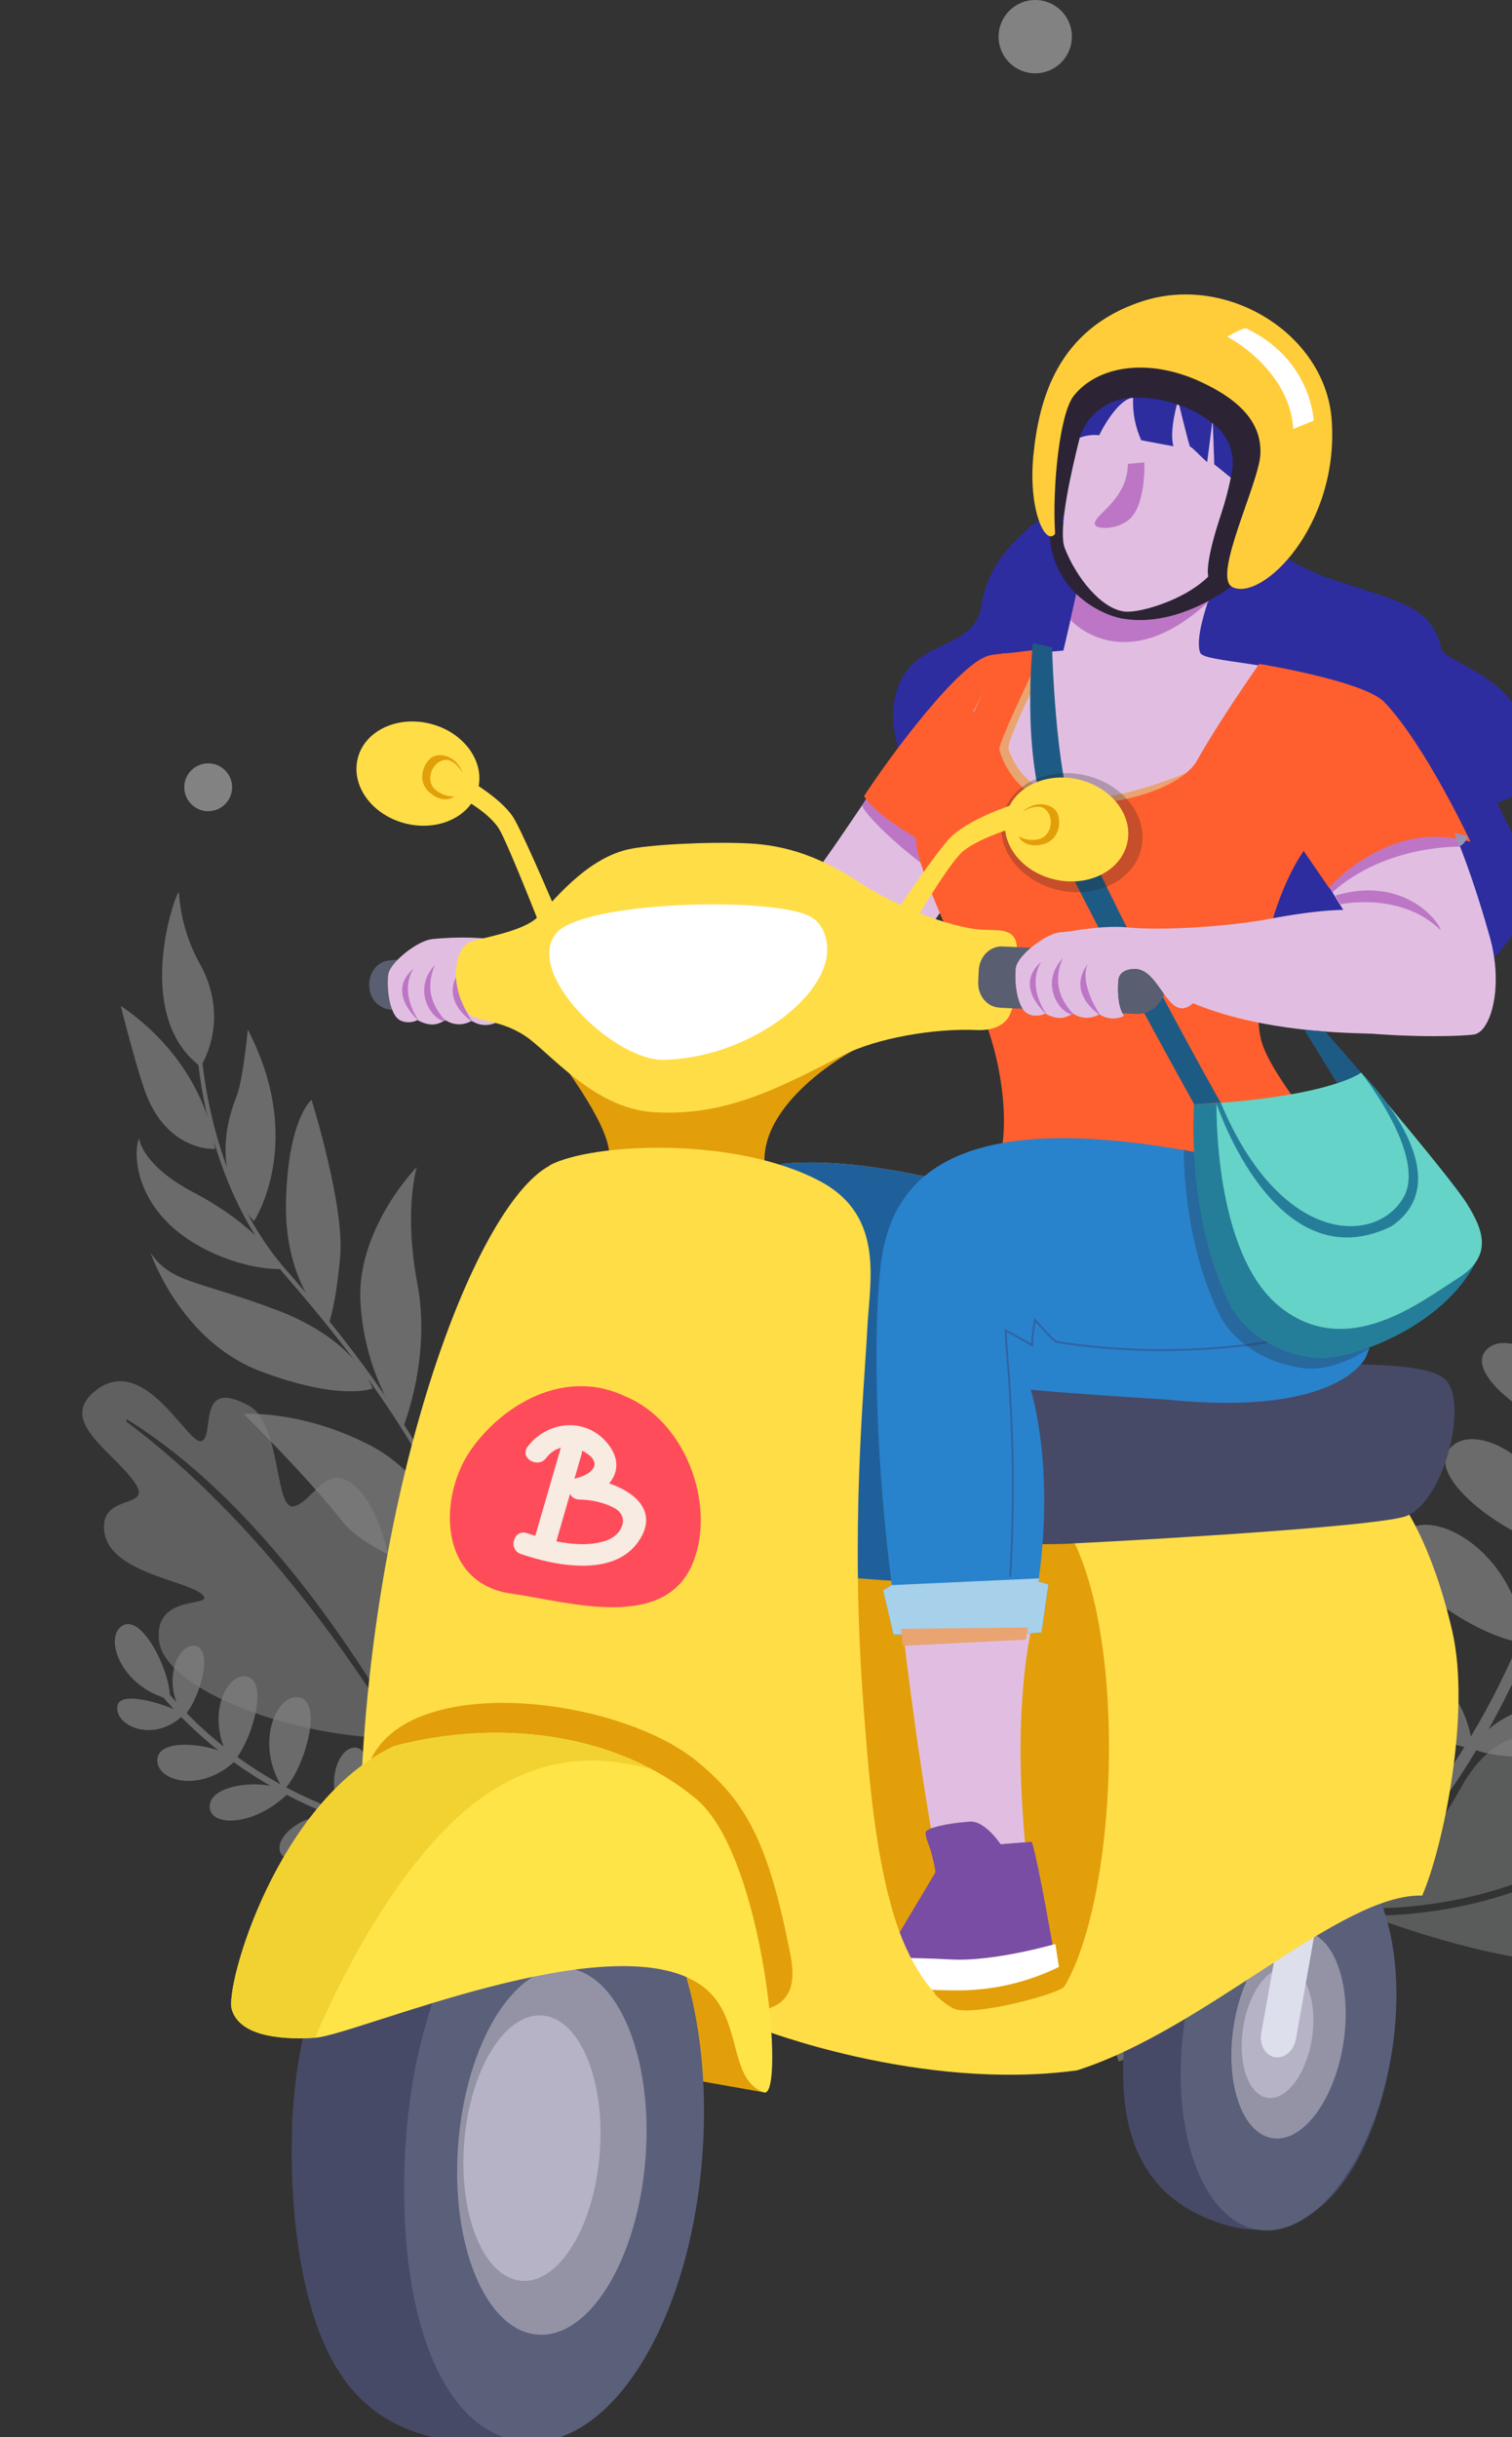 <svg width="103" height="166" viewBox="0 0 103 166" fill="none" xmlns="http://www.w3.org/2000/svg">
<rect x="0" y="0" width="103" height="166" fill="#333333" stroke="none"/>
<g opacity="0.4">
<path d="M70.522 4.994C69.143 4.994 68.025 3.876 68.025 2.497C68.025 1.118 69.143 0 70.522 0C71.901 0 73.019 1.118 73.019 2.497C73.019 3.876 71.901 4.994 70.522 4.994Z" fill="#F8F8F8"/>
<path d="M14.183 55.254C13.283 55.254 12.553 54.524 12.553 53.624C12.553 52.724 13.283 51.994 14.183 51.994C15.083 51.994 15.813 52.724 15.813 53.624C15.813 54.524 15.083 55.254 14.183 55.254Z" fill="#F8F8F8"/>
<path opacity="0.5" fill-rule="evenodd" clip-rule="evenodd" d="M114.015 130.953C111.945 136.027 100.436 133.175 93.37 130.524C93.37 130.524 97.336 125.728 99.548 121.725C101.759 117.723 105.452 116.914 106.658 120.959C109.207 113.578 113.148 112.06 114.148 116.523C114.148 116.523 118.007 108.297 121.868 108.394C125.728 108.49 125.305 114.56 121.594 119.677C125.446 121.867 120.626 126.39 111.764 127.948C111.764 127.948 114.997 128.258 114.015 130.953ZM120.691 113.182C120.691 113.182 120.691 113.182 120.462 113.081L120.234 112.98L120.234 112.981L120.233 112.983L120.229 112.991L120.214 113.024C120.2 113.054 120.179 113.1 120.151 113.159C120.094 113.277 120.008 113.452 119.891 113.676C119.658 114.123 119.303 114.764 118.817 115.536C118.516 116.014 118.165 116.542 117.763 117.106L117.607 115.881L117.112 115.944L117.334 117.692C116.506 118.799 115.489 120.013 114.271 121.234C113.469 122.038 112.58 122.845 111.599 123.626L111.489 118.949L110.99 118.96L111.109 124.008C109.158 125.498 106.864 126.874 104.198 127.931L104.533 121.148L104.035 121.123L103.689 128.127C100.916 129.165 97.753 129.855 94.169 129.978L94.186 130.477C97.758 130.355 100.92 129.677 103.7 128.656L109.386 129.718L109.478 129.228L104.586 128.313C107.359 127.19 109.731 125.727 111.735 124.155L115.643 124.059L115.631 123.56L112.374 123.64C113.189 122.965 113.938 122.275 114.624 121.587C115.799 120.41 116.788 119.239 117.605 118.162L119.513 117.696L119.394 117.211L118.07 117.534C118.52 116.91 118.91 116.326 119.24 115.802C119.733 115.017 120.095 114.364 120.334 113.907C120.453 113.678 120.542 113.498 120.601 113.374C120.631 113.313 120.653 113.265 120.668 113.233L120.685 113.196L120.689 113.186L120.69 113.183L120.691 113.182Z" fill="#F0FFFB"/>
<path opacity="0.55" fill-rule="evenodd" clip-rule="evenodd" d="M27.367 118.396C27.396 118.395 27.425 118.395 27.453 118.394C27.453 118.394 27.972 104.825 24.306 101.34C22.935 100.036 22.093 100.878 21.286 101.686C20.881 102.091 20.484 102.488 20.033 102.602C19.417 102.757 19.189 101.595 18.909 100.171C18.576 98.475 18.17 96.407 16.949 95.744C14.507 94.416 14.322 95.829 14.17 96.99C14.098 97.54 14.034 98.033 13.741 98.153C13.451 98.271 12.953 97.698 12.299 96.947C10.9 95.337 8.79 92.911 6.502 94.725C4.597 96.229 6.089 97.72 7.614 99.244C8.196 99.826 8.783 100.412 9.188 101.006C9.793 101.89 9.275 102.075 8.601 102.316C7.866 102.578 6.946 102.907 7.097 104.28C7.315 106.218 9.836 107.073 11.755 107.723C12.66 108.03 13.431 108.291 13.762 108.6C14.142 108.954 13.79 109.024 13.213 109.138C12.225 109.333 10.579 109.659 10.835 111.77C11.237 115.098 20.074 118.478 27.352 118.396C27.282 118.356 27.012 117.936 26.555 117.224C24.368 113.822 17.901 103.76 8.605 96.83L8.616 96.661C17.492 102.129 23.913 112.383 26.321 116.229C26.975 117.273 27.333 117.845 27.364 117.72L27.368 118.393C27.368 118.394 27.368 118.395 27.367 118.396Z" fill="#FCFCFC"/>
<g opacity="0.7">
<path d="M33.768 125.237C26.026 125.273 17.247 122.233 11.382 115.209L10.87 115.322C16.883 122.526 25.91 125.781 33.851 125.807C33.819 125.618 33.793 125.428 33.768 125.237Z" fill="#F8F8F8"/>
<path d="M11.569 115.755C11.705 114.107 9.779 109.996 8.394 110.703C7.008 111.41 8.177 114.923 11.569 115.755Z" fill="#F8F8F8"/>
<path d="M15.816 120.085C17.028 118.958 18.371 114.621 16.87 114.212C15.37 113.803 13.867 117.186 15.816 120.085Z" fill="#F8F8F8"/>
<path d="M19.331 121.91C20.626 120.706 22.059 116.074 20.457 115.636C18.856 115.199 17.25 118.814 19.331 121.91Z" fill="#F8F8F8"/>
<path d="M23.506 123.82C24.489 122.906 25.575 119.395 24.361 119.063C23.147 118.731 21.927 121.476 23.506 123.82Z" fill="#F8F8F8"/>
<path d="M23.559 123.756C22.977 125.027 19.888 127.35 19.17 126.309C18.451 125.268 20.755 123.106 23.559 123.756Z" fill="#F8F8F8"/>
<path d="M12.51 116.907C13.496 115.989 14.588 112.46 13.368 112.126C12.147 111.792 10.923 114.543 12.51 116.907Z" fill="#F8F8F8"/>
<path d="M16.1 119.862C14.966 118.853 10.935 118.23 10.724 119.768C10.513 121.307 13.698 122.233 16.1 119.862Z" fill="#F8F8F8"/>
<path d="M19.634 122.149C18.502 121.14 14.508 121.382 14.293 122.913C14.079 124.445 17.232 124.526 19.634 122.149Z" fill="#F8F8F8"/>
<path d="M12.542 116.77C11.6 116.171 8.235 115.066 8.003 116.172C7.726 117.502 10.441 118.85 12.542 116.77Z" fill="#F8F8F8"/>
</g>
<g opacity="0.7">
<path d="M75.843 139.398L76.22 140.417C91.81 134.661 107.776 116.015 108.051 93.649L107.232 94.058C106.964 115.933 91.084 133.771 75.843 139.398Z" fill="#F8F8F8"/>
<path d="M107.579 95.004C105.577 92.923 103.655 85.234 106.309 84.665C108.963 84.096 111.257 90.14 107.579 95.004Z" fill="#F8F8F8"/>
<path d="M106.594 105.545C103.711 105.358 97.112 100.967 98.693 98.76C100.273 96.552 106.047 99.475 106.594 105.545Z" fill="#F8F8F8"/>
<path d="M103.858 111.894C100.767 111.69 93.732 107.004 95.417 104.645C97.102 102.286 103.265 105.41 103.858 111.894Z" fill="#F8F8F8"/>
<path d="M100.316 119.086C97.981 118.933 92.636 115.377 93.914 113.589C95.192 111.8 99.851 114.166 100.316 119.086Z" fill="#F8F8F8"/>
<path d="M100.172 119.056C102.361 120.134 109.109 119.866 108.927 117.672C108.745 115.478 103.25 115.075 100.172 119.056Z" fill="#F8F8F8"/>
<path d="M107.577 97.599C105.23 97.448 99.859 93.873 101.147 92.076C102.434 90.28 107.126 92.657 107.577 97.599Z" fill="#F8F8F8"/>
</g>
<g opacity="0.7">
<path d="M27.472 97.187C27.472 97.187 29.39 92.491 28.435 87.443C27.48 82.395 28.398 79.484 28.398 79.484C28.398 79.484 24.175 83.788 24.565 88.878C24.765 91.859 25.77 94.731 27.472 97.187Z" fill="#F8F8F8"/>
<path d="M25.38 94.577C25.38 94.577 24.323 91.294 18.859 89.235C13.395 87.176 11.715 87.422 10.26 85.342C10.26 85.342 12.279 91.345 17.755 93.407C23.232 95.47 25.38 94.577 25.38 94.577Z" fill="#F8F8F8"/>
<path d="M19.259 86.437C19.259 86.437 17.914 83.698 13.173 81.215C10.246 79.68 9.523 78.081 9.478 77.515C8.998 78.693 9.258 82.736 14.042 85.129C16.999 86.61 19.259 86.437 19.259 86.437Z" fill="#F8F8F8"/>
<path d="M17.304 83.174C17.304 83.174 20.875 77.784 16.877 70.126C16.877 70.126 16.571 73.561 16.092 74.736C15.614 75.912 14.219 79.998 17.304 83.174Z" fill="#F8F8F8"/>
<path d="M14.655 78.258C14.655 78.258 14.225 72.608 8.226 68.513C8.226 68.513 9.073 71.926 9.789 74.08C11.265 78.518 14.655 78.258 14.655 78.258Z" fill="#F8F8F8"/>
<path d="M13.661 72.647C13.661 72.647 15.707 69.648 13.708 65.817C12.826 64.288 12.306 62.577 12.19 60.815C12.146 60.25 8.834 69.033 13.661 72.647Z" fill="#F8F8F8"/>
<path d="M21.223 74.914C21.223 74.914 23.482 82.136 23.176 85.571C22.87 89.007 22.388 90.181 22.388 90.181C22.388 90.181 19.345 87.57 19.481 81.872C19.618 76.174 21.223 74.914 21.223 74.914Z" fill="#F8F8F8"/>
<path d="M32.251 107.628C32.251 107.628 30.038 100.972 25.299 98.492C20.559 96.013 16.602 96.311 16.602 96.311C16.602 96.311 20.903 100.533 23.422 103.754C24.866 105.589 31.164 108.276 32.251 107.628Z" fill="#F8F8F8"/>
<path d="M32.242 120.774C37.94 107.837 23.965 91.659 19.367 86.353C14.159 80.324 13.721 71.607 13.713 71.523L13.426 71.537C13.43 71.622 13.873 80.448 19.148 86.544C23.717 91.813 37.602 107.885 31.991 120.662L32.242 120.774Z" fill="#F8F8F8"/>
</g>
</g>
<path fill-rule="evenodd" clip-rule="evenodd" d="M76.862 136.884C75.734 144.224 77.119 149.678 83.489 151.547C90.031 153.462 93.705 146.991 94.834 139.648C95.962 132.305 92.674 125.958 87.579 124.956C81.07 123.677 77.991 129.541 76.862 136.884Z" fill="#464A66"/>
<path fill-rule="evenodd" clip-rule="evenodd" d="M80.722 137.529C79.594 144.869 81.839 151.296 85.732 151.882C89.624 152.469 93.688 146.991 94.831 139.648C95.974 132.305 93.717 125.879 89.822 125.295C85.926 124.712 81.866 130.186 80.722 137.529Z" fill="#5A5F7A"/>
<path fill-rule="evenodd" clip-rule="evenodd" d="M84.035 138.027C83.445 141.92 84.624 145.329 86.687 145.642C88.749 145.954 90.915 143.046 91.516 139.159C92.117 135.272 90.927 131.854 88.864 131.545C86.802 131.236 84.636 134.141 84.035 138.027Z" fill="#9493A5"/>
<path fill-rule="evenodd" clip-rule="evenodd" d="M84.683 138.124C84.308 140.564 85.054 142.701 86.347 142.892C87.641 143.084 88.999 141.268 89.374 138.829C89.748 136.389 89.002 134.253 87.709 134.058C86.415 133.864 85.057 135.682 84.683 138.124Z" fill="#B6B3C6"/>
<path fill-rule="evenodd" clip-rule="evenodd" d="M86.852 140.122C87.5 140.237 88.142 139.677 88.284 138.876L90.597 125.802C90.627 125.697 90.614 125.585 90.562 125.489C90.509 125.394 90.421 125.323 90.317 125.292L88.843 124.208C88.735 124.202 88.628 124.239 88.546 124.31C88.464 124.382 88.413 124.482 88.404 124.591L85.923 138.466C85.779 139.268 86.189 140.01 86.84 140.122" fill="#DDDFED"/>
<path fill-rule="evenodd" clip-rule="evenodd" d="M52.114 79.614C52.364 81.485 40.401 80.624 41.306 79.39C42.21 78.155 39.939 74.546 37.452 71.278C35.955 69.309 58.078 71.573 58.078 71.573C58.078 71.573 51.51 75.106 52.114 79.614Z" fill="#E29F0A"/>
<path fill-rule="evenodd" clip-rule="evenodd" d="M25.783 136.793C25.783 136.793 18.855 136.056 17.671 134.061C17.347 131.704 21.239 123.085 26.446 126.477C31.653 129.868 25.783 136.79 25.783 136.79" fill="#E29F0A"/>
<path fill-rule="evenodd" clip-rule="evenodd" d="M52.04 142.521L50.025 128.283L40.554 128.139L45.045 141.28L52.04 142.521Z" fill="#E29F0A"/>
<path fill-rule="evenodd" clip-rule="evenodd" d="M62.822 101.613C62.822 101.613 68.627 133.858 60.385 133.858C50.611 133.858 65.763 139.518 65.763 139.518L78.536 136.466L83.448 111.216L78.256 101.227L62.822 101.613Z" fill="#E29F0A"/>
<path fill-rule="evenodd" clip-rule="evenodd" d="M66.402 80.969C66.402 80.969 58.962 78.745 53.437 79.257C47.912 79.77 59.575 134.671 59.575 134.671L64.628 132.293C64.628 132.293 63.647 82.496 66.414 80.969" fill="#E29F0A"/>
<path fill-rule="evenodd" clip-rule="evenodd" d="M66.402 80.969C66.402 80.969 58.962 78.745 53.437 79.257C50.67 79.514 52.202 93.369 54.43 107.156C55.532 107.256 64.572 108.122 64.481 107.624C64.575 94.854 65.014 81.747 66.414 80.969" fill="#1F609B"/>
<path fill-rule="evenodd" clip-rule="evenodd" d="M37.437 79.378C40.31 77.84 50.107 77.371 55.909 80.483C60.273 82.84 59.251 87.24 59.083 90.46C58.853 94.924 57.904 104.068 58.823 116.217C59.324 122.82 60.096 134.044 64.891 136.781C66.069 137.45 72.201 135.809 72.507 135.308C76.368 128.825 76.927 109.183 71.983 103.116L95.538 102.447C95.538 102.447 97.536 105.081 98.927 111.087C100.229 116.703 98.29 125.914 96.882 129.117C91.307 128.958 82.196 138.213 73.371 141.021C62.692 142.48 51.654 138.142 51.654 138.142C51.654 138.142 52.205 125.304 34.325 119.372C29.543 117.784 24.602 123.498 24.534 123.592C25.123 101.492 32.227 82.189 37.449 79.393" fill="#FFDD47"/>
<path fill-rule="evenodd" clip-rule="evenodd" d="M53.817 132.992C54.285 135.349 53.932 137.146 50.24 137.043C33.842 133.914 37.864 132.585 32.581 130.393C28.659 130.098 23.711 122.242 25.418 119.543C28.553 113.945 42.139 115.651 47.42 119.926C50.894 122.743 52.341 125.587 53.817 132.992Z" fill="#E29F0A"/>
<path fill-rule="evenodd" clip-rule="evenodd" d="M19.907 144.813C19.707 150.038 20.367 155.032 21.628 158.515C23.464 163.598 27.012 167.084 35.789 166.332C39.826 164.411 46.047 157.902 47.411 146.782C48.775 135.661 42.897 127.655 35.33 125.719C25.7 123.253 20.32 133.675 19.898 144.813" fill="#464A66"/>
<path fill-rule="evenodd" clip-rule="evenodd" d="M27.675 145.403C26.814 156.529 29.723 166.23 36.196 166.324C41.78 166.395 46.978 158.073 47.838 146.941C48.699 135.809 44.892 126.456 39.317 126.035C33.742 125.613 28.538 134.285 27.675 145.418" fill="#5A5F7A"/>
<path fill-rule="evenodd" clip-rule="evenodd" d="M31.213 146.057C30.677 152.949 33.102 158.757 36.626 159.022C40.15 159.287 43.439 153.915 43.972 147.02C44.505 140.125 42.083 134.32 38.559 134.055C35.035 133.79 31.747 139.162 31.213 146.057Z" fill="#9493A5"/>
<path fill-rule="evenodd" clip-rule="evenodd" d="M31.62 145.971C31.234 150.963 32.987 155.165 35.536 155.356C38.085 155.548 40.469 151.655 40.855 146.67C41.241 141.684 39.487 137.476 36.939 137.285C34.39 137.093 32.006 140.98 31.62 145.971Z" fill="#B6B3C6"/>
<path fill-rule="evenodd" clip-rule="evenodd" d="M84.901 35.498C84.901 35.498 86.398 37.996 90.794 39.475C95.19 40.955 97.533 41.243 98.187 44.19C98.376 44.93 101.723 45.816 103.12 48.021C104.835 50.728 104.646 54.085 102.027 54.639C101.732 54.824 105.3 59.171 103.243 63.243C101.187 67.315 95.942 67.869 95.942 67.869L75.153 62.603L68.082 60.087C68.082 60.087 59.536 53.239 61.01 47.319C61.994 43.336 66.358 44.491 66.856 41.24C67.318 38.244 69.319 36.703 70.28 35.76C73.309 33.844 84.91 35.498 84.91 35.498" fill="#2D2DA0"/>
<path fill-rule="evenodd" clip-rule="evenodd" d="M59.242 54.123C57.81 56.091 54.233 61.902 52.715 62.258C51.197 62.615 35.191 65.299 35.191 65.299L35.28 69.053C42.352 71.201 56.024 69.233 58.349 68.517C60.674 67.801 66.216 58.861 66.216 58.861C65.338 57.718 64.281 56.723 63.087 55.914C61.909 55.115 60.611 54.511 59.242 54.123Z" fill="#E1BEE1"/>
<path fill-rule="evenodd" clip-rule="evenodd" d="M65.4 60.328C63.367 59.739 59 55.741 58.738 54.886L59.032 54.332L65.757 59.409L65.4 60.328Z" fill="#BD76C5"/>
<path fill-rule="evenodd" clip-rule="evenodd" d="M67.445 44.635C65.456 45.024 60.745 51.329 58.859 54.229C60.164 56.383 67.024 59.477 67.024 59.477C67.024 59.477 74.01 51.259 73.819 48.928C73.462 44.546 69.434 44.246 67.445 44.635Z" fill="#FF5F2E"/>
<path fill-rule="evenodd" clip-rule="evenodd" d="M52.04 142.521C49.503 141.61 50.694 137.305 47.779 135.234C41.692 130.914 24.224 138.626 21.478 138.799C18.732 138.973 16.289 138.552 15.791 136.875C15.314 135.275 18.861 122.732 26.829 118.933C34.151 117.003 42.098 118.114 47.399 122.511C52.114 126.409 53.531 143.054 52.04 142.521Z" fill="#FFE448"/>
<path fill-rule="evenodd" clip-rule="evenodd" d="M15.791 136.878C15.314 135.278 18.861 122.734 26.829 118.936C32.846 117.348 39.281 117.819 44.329 120.474C43.012 120.315 37.192 118.011 30.816 124.119C25.179 129.517 21.478 138.802 21.478 138.802C18.735 138.976 16.289 138.555 15.791 136.878Z" fill="#F2D230"/>
<path fill-rule="evenodd" clip-rule="evenodd" d="M66.567 94.435C73.176 94.435 95.547 91.468 98.349 93.881C100.093 95.113 98.532 102.105 95.838 103.251C94.365 103.876 81.241 104.725 72.764 105.149C70.701 105.252 64.018 105.12 63.161 104.233C61.225 101.239 58.926 94.842 66.567 94.435Z" fill="#464A66"/>
<path fill-rule="evenodd" clip-rule="evenodd" d="M81.763 44.473C82.099 45.136 87.067 45.033 91.386 46.795C95.706 48.557 98.994 54.977 101.455 63.711C102.463 67.141 101.567 70.235 100.447 70.456C99.327 70.677 86.672 71.072 80.198 66.773L73.391 65.167L74.39 62.326C74.39 62.326 81.462 64.023 86.604 63.361C90.632 62.586 92.45 63.511 92.45 63.511L87.806 55.97L68.226 56.194L66.314 48.454L68.226 44.694L72.44 44.311C72.44 44.311 73.553 39.617 74.022 37.212C74.134 36.991 83.289 38.391 83.289 38.391C83.289 38.391 81.206 43.035 81.763 44.473Z" fill="#E1BEE1"/>
<path fill-rule="evenodd" clip-rule="evenodd" d="M72.926 42.227C72.926 42.227 76.547 46.352 82.355 40.957C82.084 40.556 73.409 40.073 73.409 40.073L72.926 42.227Z" fill="#BD76C5"/>
<path fill-rule="evenodd" clip-rule="evenodd" d="M84.12 39.758C84.12 39.758 80.44 42.831 76.444 42.133C75.151 41.909 71.179 40.274 71.494 35.341L82.915 38.249L84.12 39.758Z" fill="#2C2435"/>
<path fill-rule="evenodd" clip-rule="evenodd" d="M85.667 27.094C85.667 27.094 84.159 36.835 82.75 38.762C81.342 40.69 77.755 41.768 76.642 41.659C75.03 41.5 73.318 39.343 72.534 37.336C71.75 35.33 74.729 25.55 74.729 25.55L85.667 27.094Z" fill="#E1BEE1"/>
<path fill-rule="evenodd" clip-rule="evenodd" d="M71.635 44.399C71.635 44.399 68.474 50.398 68.712 51.058C69.325 52.744 70.542 54.155 73.447 54.367C76.474 54.591 81.253 52.461 81.253 52.461L79.022 55.346L69.617 55.687L66.871 52.673L66.956 49.449L69.06 45.672L70.648 44.142L71.635 44.399Z" fill="#EAA471"/>
<path fill-rule="evenodd" clip-rule="evenodd" d="M99.472 57.676C99.472 57.676 94.436 57.502 90.767 60.776L90.514 60.375L93.181 57.364L98.897 56.106L99.472 57.676Z" fill="#BD76C5"/>
<path fill-rule="evenodd" clip-rule="evenodd" d="M81.471 51.933C79.927 54.208 74.104 55.372 71.028 54.465C68.892 53.657 68.146 51.427 68.082 51.047C68.017 50.666 70.014 46.364 71.114 44.213C71.114 44.148 68.983 44.508 68.294 44.508C68.037 44.508 66.031 49.517 64.758 51.612C63.485 53.707 62.068 55.475 62.453 57.756C62.84 60.037 65.783 65.921 67.192 69.784C68.6 73.647 68.632 77.699 67.993 79.028C67.864 79.219 87.933 81.249 87.933 81.249L92.235 79.917C92.235 79.917 86.772 73.747 85.956 71.001C85.204 68.467 86.186 61.84 88.805 57.959L90.543 60.487C90.543 60.487 91.79 58.867 94.457 57.694C96.264 56.914 98.286 56.788 100.176 57.337C100.176 57.337 97.114 50.799 94.35 47.873C93.066 46.4 85.779 45.221 85.779 45.221C85.779 45.221 83.006 49.158 81.471 51.933Z" fill="#FF5F2E"/>
<path fill-rule="evenodd" clip-rule="evenodd" d="M71.668 44.104C71.668 44.104 71.886 52.785 73.232 55.808C76.963 64.2 83.15 75.103 83.15 75.103L81.356 75.229C81.356 75.229 73.385 60.918 71.535 56.48C69.684 52.042 70.218 45.298 70.356 43.81C70.465 43.81 71.659 44.104 71.659 44.104" fill="#1E5B84"/>
<path fill-rule="evenodd" clip-rule="evenodd" d="M100.93 64.604C101.885 67.845 101.131 69.846 100.07 70.055C99.009 70.264 86.082 71.593 79.125 67.229L74.296 65.986L71.629 63.679C71.629 63.679 74.773 62.965 76.795 63.169C79.061 63.399 83.46 63.139 86.327 62.618C90.157 61.884 91.799 61.981 91.799 61.981C91.799 61.981 98.594 56.315 100.933 64.604" fill="#E1BEE1"/>
<path fill-rule="evenodd" clip-rule="evenodd" d="M34.048 64.73L26.508 65.42C25.674 65.496 25.07 66.304 25.155 67.238C25.174 67.663 25.359 68.063 25.671 68.352C25.982 68.641 26.395 68.796 26.82 68.782L34.361 68.092C34.702 68.041 35.009 67.858 35.215 67.582C35.422 67.307 35.512 66.961 35.466 66.619L35.41 66.006C35.398 65.657 35.248 65.326 34.993 65.087C34.738 64.847 34.398 64.719 34.048 64.73Z" fill="#595E70"/>
<path fill-rule="evenodd" clip-rule="evenodd" d="M29.404 63.976C28.491 64.065 26.631 65.482 26.458 66.334C26.363 66.817 26.393 68.452 26.959 69.236C27.315 69.728 28.061 69.696 28.432 69.481C29.519 70.07 30.003 69.648 30.341 69.481C30.604 69.66 30.912 69.76 31.23 69.769C31.548 69.777 31.861 69.693 32.133 69.528C32.375 69.694 32.657 69.793 32.95 69.814C33.243 69.835 33.537 69.778 33.801 69.648C33.462 69.192 33.314 68.213 33.412 67.209C33.477 66.561 34.184 66.407 34.655 66.445C36.506 66.602 36.939 71.036 39.06 68.155C40.068 66.787 37.21 63.195 29.401 63.967" fill="#E1BEE1"/>
<path fill-rule="evenodd" clip-rule="evenodd" d="M30.365 69.539C29.932 69.056 28.738 67.745 29.64 65.709C27.949 67.5 29.546 69.642 30.365 69.539Z" fill="#BD76C5"/>
<path fill-rule="evenodd" clip-rule="evenodd" d="M32.204 69.619C32.204 69.619 30.716 67.53 31.34 66.109C29.832 68.146 32.204 69.619 32.204 69.619Z" fill="#BD76C5"/>
<path fill-rule="evenodd" clip-rule="evenodd" d="M28.544 69.545C28.544 69.545 27.127 67.674 28.176 65.965C26.222 67.639 28.544 69.545 28.544 69.545Z" fill="#BD76C5"/>
<path fill-rule="evenodd" clip-rule="evenodd" d="M69.26 64.38C69.11 63.257 68.129 63.372 67.009 63.331C64.552 63.233 60.526 61.418 58.667 60.187C55.998 58.419 53.658 57.567 50.915 57.444C48.171 57.32 44.158 57.538 42.773 57.859C39.785 58.551 37.56 61.572 36.585 62.503C35.61 63.434 32.94 63.867 32.198 64.1C31.037 64.394 30.562 66.722 31.729 68.8C32.319 69.743 33.762 69.271 35.725 70.529C37.395 71.602 40.383 75.486 44.509 75.754C49.426 76.075 53.136 74.068 57.379 71.897C59.716 70.7 63.665 70.031 66.543 70.161C67.489 70.205 68.465 69.925 68.827 69.038C69.231 68.06 69.549 66.549 69.26 64.38Z" fill="#FFDD47"/>
<path fill-rule="evenodd" clip-rule="evenodd" d="M68.082 68.641L77.443 69.065C78.477 69.112 79.358 68.216 79.411 67.064C79.464 65.912 78.672 64.94 77.643 64.893L68.282 64.468C67.436 64.43 66.717 65.161 66.673 66.104L66.638 66.864C66.591 67.807 67.242 68.602 68.087 68.632" fill="#595E70"/>
<path fill-rule="evenodd" clip-rule="evenodd" d="M55.249 62.465C55.249 62.465 56.313 62.957 56.348 64.616C56.422 67.975 50.853 72.07 45.213 72.191C41.886 72.265 35.74 66.404 37.847 63.617C39.553 61.348 52.874 61.041 55.261 62.465" fill="white"/>
<path fill-rule="evenodd" clip-rule="evenodd" d="M71.028 103.564C70.965 106.136 70.688 108.698 70.2 111.225C68.296 121.143 71.004 133.619 71.004 133.619C71.004 133.619 67.819 135.41 65.995 134.936C64.319 132.284 61.87 116.272 60.635 102.786C59.961 95.39 71.146 98.039 71.016 103.552" fill="#E1BEE1"/>
<path fill-rule="evenodd" clip-rule="evenodd" d="M93.051 92.428C93.051 92.428 91.319 96.533 79.553 95.337C71.42 94.824 70.209 94.653 70.209 94.653C70.209 94.653 71.871 99.63 70.74 107.727L71.429 107.928C71.35 108.352 71.067 110.55 70.943 111.192C69.994 111.349 64.843 111.26 60.88 111.349C60.742 110.877 60.32 108.909 60.164 108.322L60.754 107.972C59.486 98.189 59.522 89.284 60.067 85.666C61.278 77.628 69.44 75.406 86.678 79.617C88.917 80.017 91.098 79.746 91.829 79.449C93.007 80.839 93.856 83.471 94.041 84.947C94.371 87.484 94.03 90.064 93.051 92.428Z" fill="#2982CC"/>
<path fill-rule="evenodd" clip-rule="evenodd" d="M70.733 107.724L71.426 107.925C71.343 108.349 71.063 110.547 70.94 111.19C69.991 111.346 64.84 111.257 60.877 111.346C60.739 110.874 60.317 108.906 60.158 108.32L60.747 107.969L70.766 107.512C70.766 107.583 70.751 107.654 70.742 107.724" fill="#A7D0EA"/>
<path fill-rule="evenodd" clip-rule="evenodd" d="M72.163 63.522C71.249 63.614 69.39 65.028 69.216 65.88C69.125 66.366 69.151 68.001 69.72 68.782C70.077 69.277 70.822 69.242 71.193 69.027C72.281 69.616 72.764 69.195 73.103 69.027C73.364 69.207 73.672 69.308 73.99 69.317C74.307 69.326 74.62 69.242 74.891 69.077C75.134 69.242 75.416 69.34 75.709 69.361C76.002 69.382 76.296 69.324 76.559 69.195C76.223 68.741 76.076 67.763 76.173 66.758C76.238 66.109 76.945 65.953 77.417 65.992C79.264 66.148 79.7 70.585 81.822 67.704C82.827 66.336 79.971 62.742 72.163 63.514" fill="#E1BEE1"/>
<path fill-rule="evenodd" clip-rule="evenodd" d="M73.132 69.089C72.699 68.603 71.502 67.294 72.404 65.258C70.716 67.047 72.31 69.192 73.132 69.089Z" fill="#BD76C5"/>
<path fill-rule="evenodd" clip-rule="evenodd" d="M74.962 69.165C74.962 69.165 73.489 67.076 74.098 65.656C72.59 67.695 74.962 69.165 74.962 69.165Z" fill="#BD76C5"/>
<path fill-rule="evenodd" clip-rule="evenodd" d="M71.299 69.091C71.299 69.091 69.885 67.22 70.934 65.511C68.98 67.188 71.299 69.091 71.299 69.091Z" fill="#BD76C5"/>
<path fill-rule="evenodd" clip-rule="evenodd" d="M72.163 63.522C71.249 63.614 69.39 65.028 69.216 65.88C69.125 66.366 69.151 68.001 69.72 68.782C70.077 69.277 70.822 69.242 71.193 69.027C72.281 69.616 72.764 69.195 73.103 69.027C73.364 69.207 73.672 69.308 73.99 69.317C74.307 69.326 74.62 69.242 74.891 69.077C75.134 69.242 75.416 69.34 75.709 69.361C76.002 69.382 76.296 69.324 76.559 69.195C76.223 68.741 76.076 67.763 76.173 66.758C76.238 66.109 76.945 65.953 77.417 65.992C79.264 66.148 79.7 70.585 81.822 67.704C82.827 66.336 79.971 62.742 72.163 63.514" fill="#E1BEE1"/>
<path fill-rule="evenodd" clip-rule="evenodd" d="M73.132 69.089C72.699 68.603 71.502 67.294 72.404 65.258C70.716 67.047 72.31 69.192 73.132 69.089Z" fill="#BD76C5"/>
<path fill-rule="evenodd" clip-rule="evenodd" d="M74.962 69.165C74.962 69.165 73.489 67.076 74.098 65.656C72.59 67.695 74.962 69.165 74.962 69.165Z" fill="#BD76C5"/>
<path fill-rule="evenodd" clip-rule="evenodd" d="M71.299 69.091C71.299 69.091 69.885 67.22 70.934 65.511C68.98 67.188 71.299 69.091 71.299 69.091Z" fill="#BD76C5"/>
<path fill-rule="evenodd" clip-rule="evenodd" d="M73.238 29.961C73.744 29.689 74.321 29.579 74.891 29.646C74.891 29.557 76.12 27.165 77.19 27.088C77.143 28.082 77.332 29.074 77.741 29.982C77.965 30.038 79.939 30.397 79.939 30.397C79.621 29.33 80.251 27.268 80.251 27.268C80.251 27.268 80.84 29.716 81.055 30.412C81.253 30.491 81.716 31.03 82.234 31.478L82.605 28.582C82.605 28.582 82.715 31.319 82.715 31.637C82.715 31.593 84.718 33.261 84.718 33.261L85.587 29.867L81.998 25.821L79.435 24.188L75.899 23.779L75.504 23.587L72.955 26.675L73.238 29.961Z" fill="#2D2DA0"/>
<path fill-rule="evenodd" clip-rule="evenodd" d="M82.317 39.275C82.317 39.275 81.989 38.583 83.201 34.967C83.498 34.061 83.736 33.137 83.914 32.2C84.025 31.645 83.993 31.07 83.822 30.53C83.651 29.99 83.346 29.502 82.935 29.112C82.19 28.441 81.314 27.93 80.363 27.612C79.328 27.224 78.226 27.047 77.122 27.091C76.285 27.125 75.481 27.426 74.827 27.95C74.174 28.474 73.704 29.193 73.489 30.002C72.947 32.139 72.514 34.303 72.192 36.484C71.093 35.527 71.659 29.746 71.659 29.746L73.689 24.63L80.752 23.902L85.761 28.47L86.857 31.959L84.942 39.425C84.942 39.425 83.08 40.566 82.29 39.275" fill="#2C2435"/>
<path fill-rule="evenodd" clip-rule="evenodd" d="M83.937 39.979C82.582 39.269 85.735 32.963 85.856 30.986C85.982 28.923 84.615 27.32 81.83 26.024C78.144 24.306 74.729 24.969 73.15 26.955C72.183 28.166 71.676 33.143 71.874 36.358C71.217 37.242 70.023 34.693 70.4 30.974C70.778 27.256 71.998 22.429 77.802 20.526C83.607 18.622 90.264 22.756 90.712 28.549C91.274 35.824 85.932 41.028 83.934 39.979" fill="#FFCD3A"/>
<path fill-rule="evenodd" clip-rule="evenodd" d="M70.289 125.463L71.511 134.194C71.511 134.194 62.344 131.99 61.198 131.769L63.718 127.54C63.718 127.54 63.741 127.287 63.405 126.067C63.299 125.684 62.96 125.003 63.081 124.759C63.202 124.514 64.422 124.19 66.087 124.078C67.103 124.013 68.173 125.628 68.173 125.628L70.289 125.463Z" fill="#794DA3"/>
<path fill-rule="evenodd" clip-rule="evenodd" d="M61.251 131.686C63.019 131.981 65.135 132.544 65.135 132.544L68.179 125.622C68.179 125.622 69.631 125.493 70.288 125.463C70.733 126.757 71.862 133.387 71.862 133.387C71.862 133.387 60.865 135.119 60.541 134.96C60.067 134.724 58.853 133.192 59.309 132.588C60.273 131.336 61.251 131.704 61.251 131.704" fill="#794DA3"/>
<path fill-rule="evenodd" clip-rule="evenodd" d="M71.894 132.411C71.894 132.411 67.731 133.625 64.823 133.469C61.914 133.313 59.631 133.374 59.271 133.265C59.086 133.424 59.271 135.033 59.79 135.243C61.674 135.47 63.57 135.581 65.468 135.573C67.782 135.542 70.059 134.996 72.136 133.976L71.894 132.411Z" fill="white"/>
<path fill-rule="evenodd" clip-rule="evenodd" d="M89.489 28.655C89.489 28.655 89.368 24.501 84.88 22.361C84.585 22.361 83.601 22.933 83.601 22.933C83.601 22.933 87.824 25.096 88.101 29.215L89.489 28.655Z" fill="white"/>
<path d="M91.115 79.841C92.226 83.259 91.923 89.37 89.642 90.625C86.348 91.771 78.952 92.537 71.98 91.403C71.526 91.108 70.74 90.151 70.507 89.909C70.391 90.476 70.325 91.052 70.309 91.63C69.965 91.421 68.96 90.855 68.518 90.628C68.497 90.923 68.583 91.922 68.627 92.49C69.046 97.451 69.11 102.436 68.818 107.406" stroke="#2F64A3" stroke-width="0.13"/>
<path opacity="0.26" fill-rule="evenodd" clip-rule="evenodd" d="M80.646 78.308C80.646 78.308 80.516 84.317 83.053 89.506C83.875 91.197 86 92.885 88.926 93.204C91.094 93.439 95.55 91.562 97.512 86.48C98.729 83.324 83.139 78.913 83.139 78.913L80.646 78.308Z" fill="#231F20"/>
<path fill-rule="evenodd" clip-rule="evenodd" d="M81.341 75.233C81.341 75.233 80.752 82.699 83.752 88.813C84.58 90.502 86.713 92.196 89.627 92.511C91.796 92.747 98.888 90.328 100.848 85.242C102.068 82.089 83.728 75.094 83.728 75.094L81.341 75.233Z" fill="#257E99"/>
<path fill-rule="evenodd" clip-rule="evenodd" d="M92.721 73.057C92.721 73.057 98.909 80.333 99.949 82.021C100.989 83.709 101.788 85.527 99.292 87.086C96.796 88.645 91.799 92.685 87.211 89.034C82.623 85.383 82.874 75.135 82.874 75.135C82.874 75.135 89.972 74.746 92.733 73.057" fill="#66D3C8"/>
<path fill-rule="evenodd" clip-rule="evenodd" d="M92.718 73.057C92.718 73.057 97.279 78.768 95.585 81.603C93.667 84.82 87.214 84.805 83.151 75.096L82.856 75.126C82.856 75.126 86.854 87.419 94.787 83.53C99.846 80.07 92.724 73.057 92.724 73.057" fill="#257E99"/>
<path fill-rule="evenodd" clip-rule="evenodd" d="M92.718 73.058L90.287 70.27L88.858 70.155L91.065 73.75C91.653 73.609 92.215 73.376 92.73 73.058" fill="#1E5B84"/>
<path fill-rule="evenodd" clip-rule="evenodd" d="M24.386 51.598C23.873 53.463 25.288 55.467 27.545 56.071C29.802 56.675 32.047 55.655 32.554 53.79C33.061 51.925 31.65 49.924 29.392 49.317C27.135 48.71 24.893 49.732 24.383 51.598" fill="#FFDD47"/>
<path fill-rule="evenodd" clip-rule="evenodd" d="M38.218 62.83C38.218 62.83 35.964 57.488 35.08 55.867C34.196 54.246 31.225 52.729 31.225 52.729L30.931 54.076C30.931 54.076 33.267 55.204 34.025 56.51C34.688 57.653 37.127 63.903 37.127 63.903L38.218 62.83Z" fill="#FFDD47"/>
<path fill-rule="evenodd" clip-rule="evenodd" d="M34.785 108.538C29.835 107.833 29.776 101.793 32.245 98.519C34.602 95.375 38.727 93.239 42.629 95.13C46.663 96.798 48.717 102.353 47.279 106.257C45.449 111.228 38.748 109.103 34.785 108.538Z" fill="#FF4C5A"/>
<path d="M41.499 101.039C42.149 100.275 42.222 99.246 41.278 98.191C39.758 96.494 37.24 96.835 35.944 98.537C35.364 99.298 36.633 100.065 37.205 99.314C37.492 98.938 37.838 98.711 38.207 98.612C38.204 98.618 38.206 98.622 38.2 98.626C37.621 100.624 37.043 102.62 36.462 104.614C36.267 104.553 36.08 104.492 35.9 104.431C34.993 104.121 34.585 105.545 35.486 105.852C37.91 106.682 41.901 107.456 43.552 104.91C44.826 102.952 43.261 101.644 41.499 101.039ZM39.129 100.74L39.622 99.037C39.644 98.965 39.652 98.886 39.651 98.81C39.718 98.843 39.786 98.879 39.853 98.919C41.085 99.661 40.364 100.4 39.286 100.679C39.231 100.693 39.179 100.716 39.129 100.74ZM41.406 104.893C40.368 105.294 39.098 105.227 37.899 104.987C38.21 103.909 38.521 102.831 38.834 101.757C38.952 101.994 39.194 102.14 39.456 102.141C40.287 102.162 41.087 102.316 41.824 102.705C42.928 103.287 42.382 104.513 41.406 104.893Z" fill="#F7EBE2"/>
<path fill-rule="evenodd" clip-rule="evenodd" d="M76.833 31.596C76.803 34.271 74.101 35.232 74.647 35.815C74.811 35.995 75.825 36.11 76.745 35.521C78.103 34.637 77.956 31.493 77.956 31.493L76.833 31.596Z" fill="#BD76C5"/>
<path fill-rule="evenodd" clip-rule="evenodd" d="M91.319 61.592C91.319 61.592 95.444 60.709 98.14 63.36C98.002 62.709 95.574 59.618 90.953 61.003C91.018 61.103 91.319 61.592 91.319 61.592Z" fill="#BD76C5"/>
<path fill-rule="evenodd" clip-rule="evenodd" d="M69.888 111.681L61.511 112.106L61.375 110.948L70.024 110.856L69.888 111.681Z" fill="#EAA471"/>
<path opacity="0.26" fill-rule="evenodd" clip-rule="evenodd" d="M77.74 57.815C77.228 59.972 74.697 61.227 72.086 60.62C69.475 60.013 67.778 57.774 68.294 55.611C68.809 53.448 71.323 52.205 73.945 52.812C76.568 53.419 78.253 55.661 77.74 57.821" fill="#231F20"/>
<path fill-rule="evenodd" clip-rule="evenodd" d="M31.526 52.667C31.526 52.667 30.907 51.512 30.115 51.804C29.322 52.096 29.024 53.239 29.637 53.772C30.001 54.09 30.471 54.261 30.954 54.25C30.954 54.25 30.247 54.821 29.29 54.002C28.332 53.183 28.865 51.966 29.41 51.595C29.956 51.224 31.096 51.465 31.526 52.667Z" fill="#E29F0A"/>
<path fill-rule="evenodd" clip-rule="evenodd" d="M76.78 57.458C76.329 59.341 74.128 60.434 71.847 59.907C69.567 59.379 68.088 57.423 68.535 55.54C68.983 53.657 71.187 52.564 73.468 53.094C75.749 53.625 77.228 55.578 76.78 57.458Z" fill="#FFDD47"/>
<path fill-rule="evenodd" clip-rule="evenodd" d="M60.361 63.142C60.361 63.142 63.308 58.655 64.61 57.187C65.833 55.802 69.063 54.789 69.063 54.789L68.933 56.415C68.933 56.415 66.437 57.193 65.521 58.056C64.381 59.123 61.446 64.244 61.446 64.244L60.361 63.142Z" fill="#FFDD47"/>
<path fill-rule="evenodd" clip-rule="evenodd" d="M69.64 55.301C69.64 55.301 70.74 54.579 71.296 55.204C71.853 55.829 71.564 56.972 70.766 57.164C70.295 57.272 69.801 57.199 69.381 56.96C69.381 56.96 69.726 57.797 70.963 57.529C72.201 57.261 72.319 55.938 72.015 55.354C71.712 54.771 70.598 54.447 69.64 55.301Z" fill="#E29F0A"/>
<path fill-rule="evenodd" clip-rule="evenodd" d="M60.547 129.182C60.547 129.182 61.378 133.278 63.718 135.8C61.289 135.664 54.931 135.243 54.931 135.243L58.997 128.914L60.547 129.182Z" fill="#FFDD47"/>
<path fill-rule="evenodd" clip-rule="evenodd" d="M99.981 56.96C99.941 57.108 99.871 57.246 99.775 57.366C99.68 57.486 99.56 57.585 99.425 57.658L99.081 56.745C99.385 56.797 99.686 56.869 99.981 56.96Z" fill="#9B93B5"/>
</svg>
